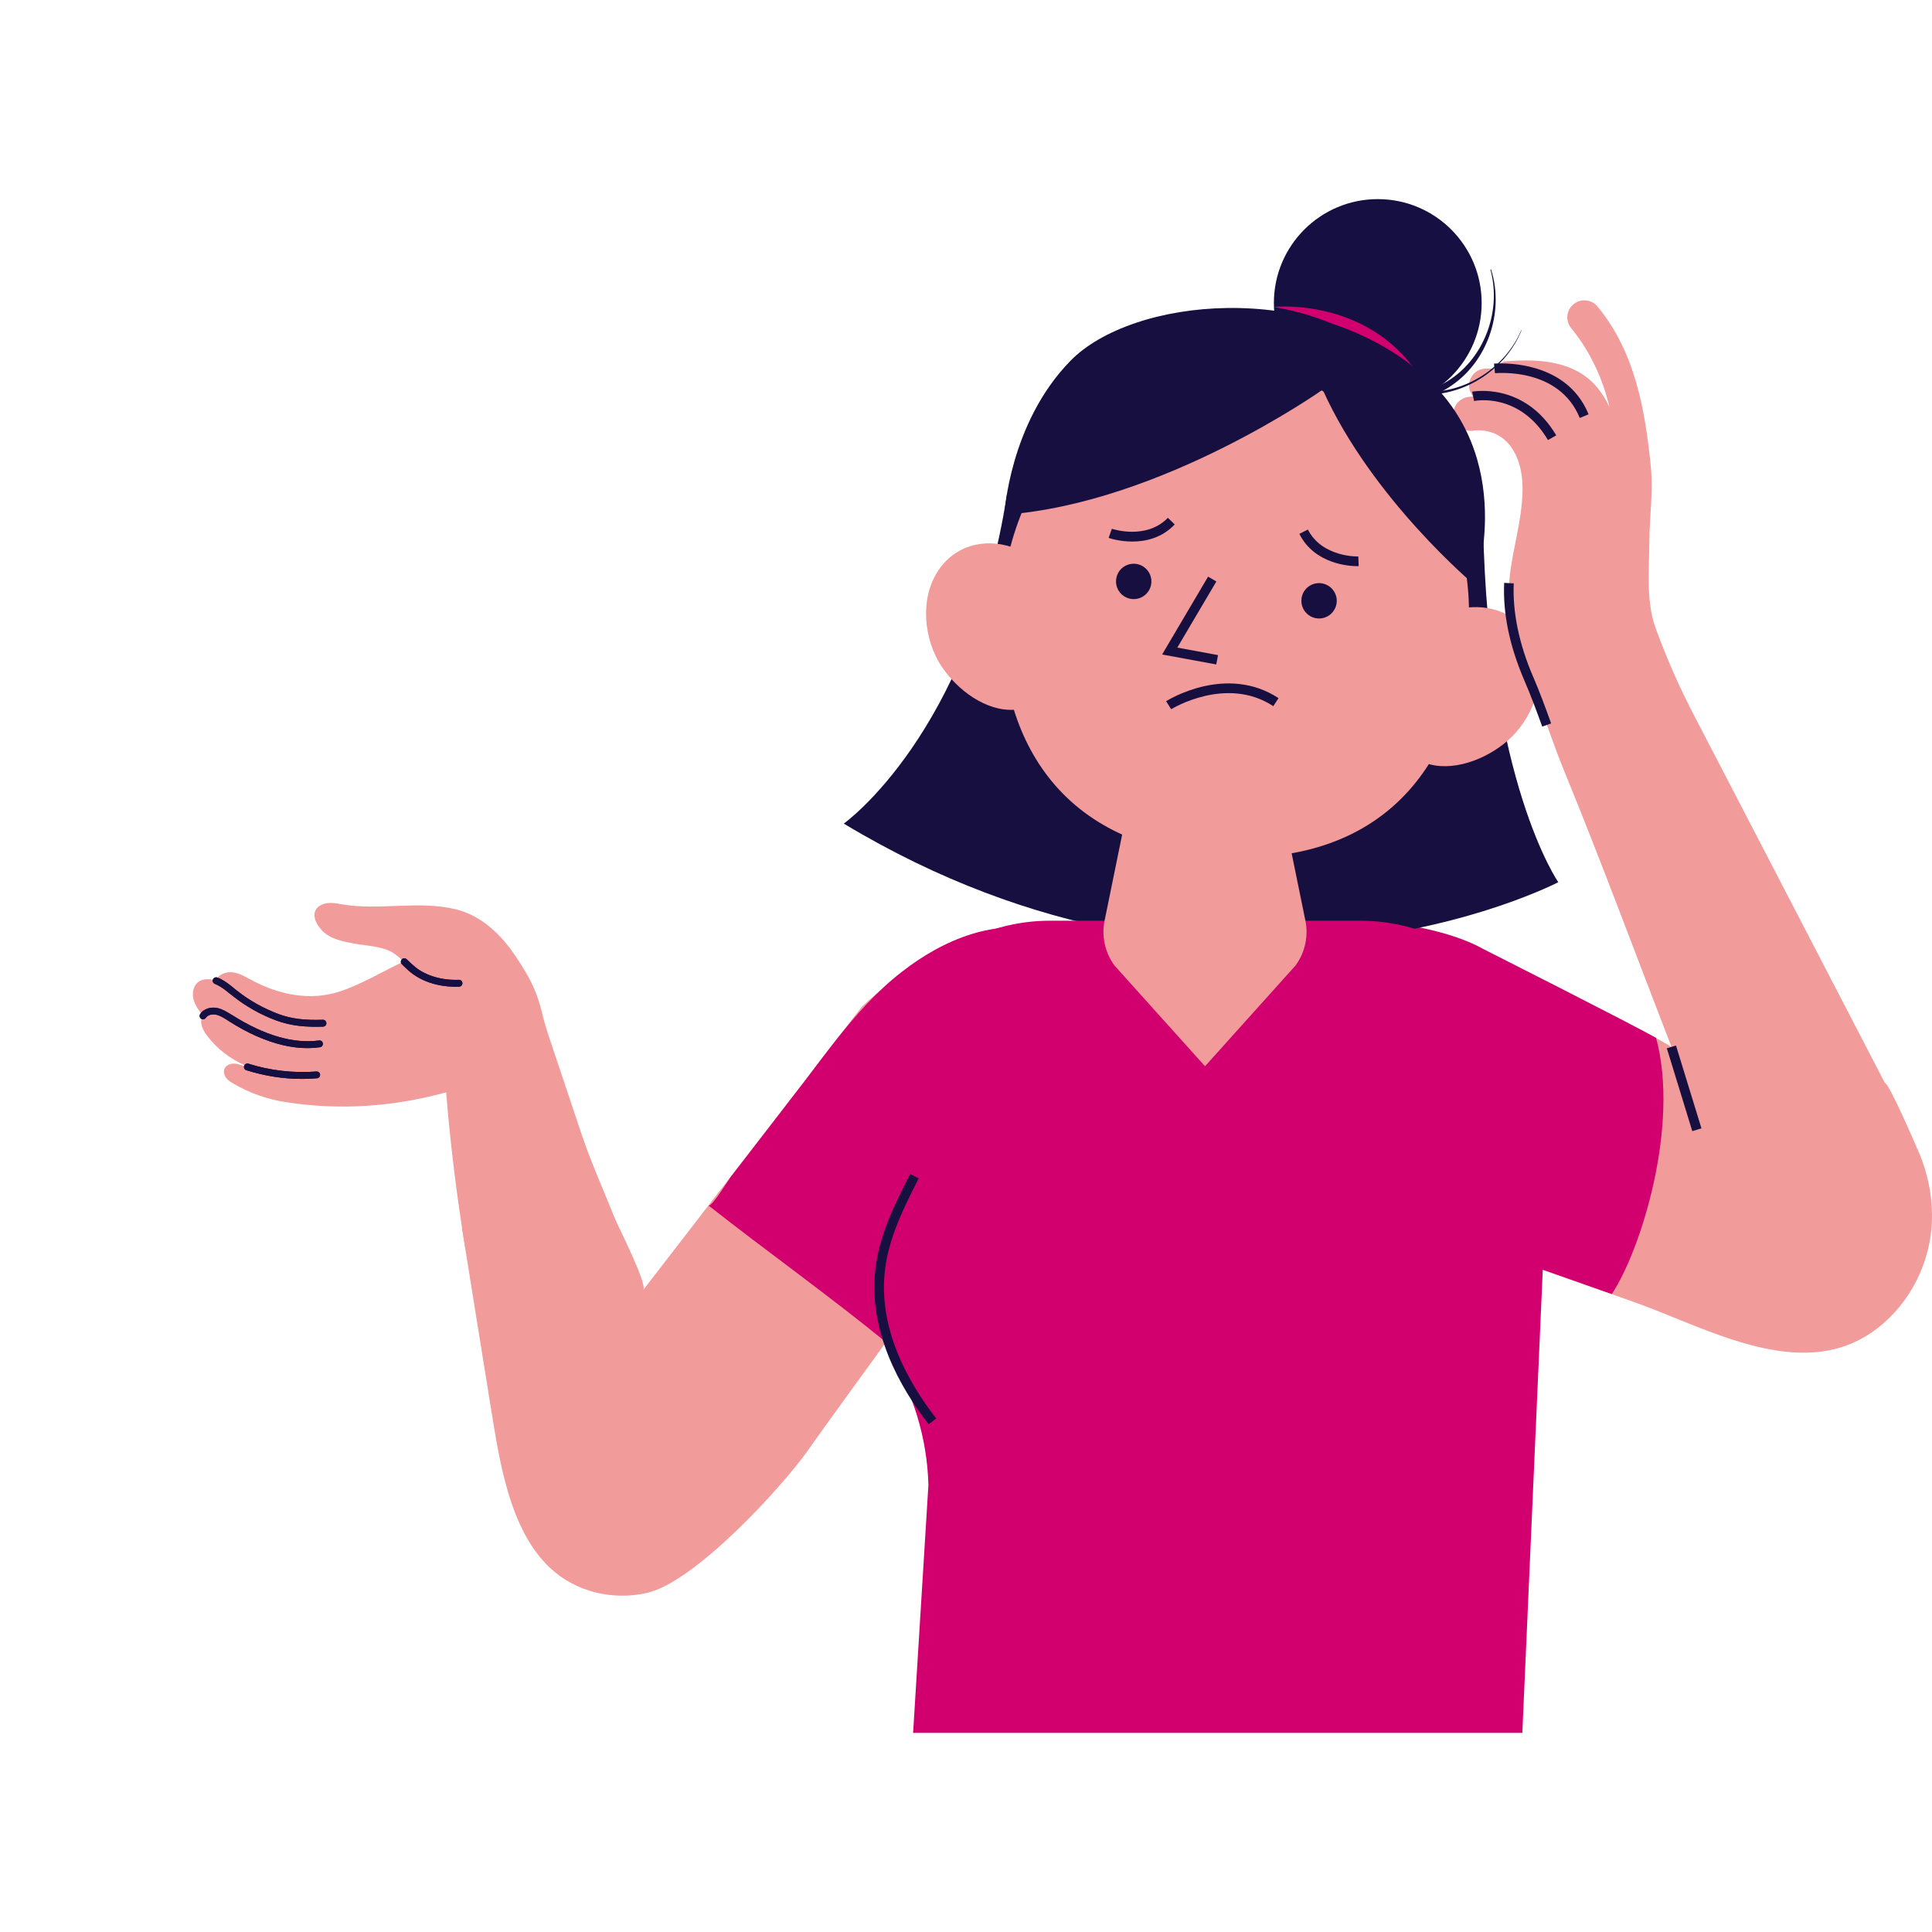 <svg width="245" height="245" viewBox="0 0 245 245" fill="none" xmlns="http://www.w3.org/2000/svg">
<path d="M127.934 130.941C122.057 126.813 121.393 116.197 109.288 127.671C109.288 127.671 81.595 163.556 81.577 163.571C82.126 162.858 78.306 155.363 77.95 154.458C76.688 151.284 75.118 147.791 73.856 144.179C68.677 146.154 64.193 154.294 58.591 155.768C60.355 166.711 60.678 168.894 62.315 178.946C63.365 185.372 64.631 193.966 69.694 198.773C72.98 201.899 77.772 203.012 82.126 201.976C88.195 200.551 99.187 188.576 102.487 183.88C105.613 179.429 111.018 172.127 114.139 167.676C121.181 157.657 117.603 157.494 124.645 147.475C128.806 141.606 133.806 135.065 127.934 130.941Z" fill="#F29B9B"/>
<path d="M110.015 127.218C111.359 125.793 112.799 124.449 114.369 123.235C117.009 121.178 119.971 119.463 123.175 118.461C124.778 117.96 126.46 117.652 128.145 117.604C129.634 117.555 130.703 118.428 132.143 118.654C133.001 118.784 135.8 122.96 136.367 123.64C139.493 127.348 131.059 129.546 130.25 134.386C129.474 139.03 127.369 143.659 124.682 147.497C117.64 157.516 121.218 157.68 114.176 167.699C113.642 168.46 113.026 169.332 112.38 170.223C104.967 164.187 97.197 158.649 89.866 152.887C90.385 152.887 92.293 149.747 92.665 149.246C93.7 147.917 94.721 146.577 95.757 145.248C97.813 142.579 99.87 139.906 101.923 137.252C104.543 133.803 107.068 130.325 110.015 127.218Z" fill="#D2006E"/>
<path d="M168.689 151.529C172.364 152.824 176.02 154.12 179.695 155.412C188.842 158.634 198 161.852 207.146 165.089C216.014 168.215 227.362 174.867 236.442 169.54C241.008 166.852 244.097 161.934 244.828 156.689C245.329 153.047 244.713 149.309 243.258 145.957C242.916 145.181 239.534 137.315 239.018 137.315C233.354 126.405 227.704 115.514 222.039 104.604C219.723 100.153 217.41 95.684 215.094 91.233C213.119 87.495 211.404 83.656 209.964 79.677C208.716 76.247 209.14 72.394 209.154 68.815C209.169 65.385 209.689 62.389 209.318 58.893C208.572 51.739 207.295 44.586 202.584 38.87C201.823 37.945 200.464 37.819 199.54 38.58C198.616 39.341 198.49 40.7 199.251 41.624C201.972 44.943 203.378 48.584 204.106 51.643C203.701 50.752 203.182 49.928 202.584 49.182C199.689 45.652 194.944 45.525 191.125 45.8C190.445 45.848 189.896 46.219 189.54 46.754C188.812 46.706 188.311 46.739 188.244 46.754C187.045 46.869 186.188 47.92 186.303 49.119C186.351 49.572 186.544 49.943 186.822 50.27C186.403 50.303 186.143 50.333 186.095 50.351C184.914 50.563 184.135 51.695 184.346 52.861C184.558 54.026 185.675 54.802 186.837 54.609C187.179 54.561 190.108 54.19 191.856 57.037C194.751 61.729 191.615 68.997 191.388 73.949C191.195 78.077 192.246 82.253 193.879 86.025C195.561 89.907 196.793 93.972 198.412 97.903C203.137 109.43 207.458 121.13 211.961 132.753C211.961 132.753 210.569 131.895 209.5 131.409C203.69 128.803 185.627 120.937 185.627 120.937C179.394 117.377 173.975 117.797 170.411 124.029C166.844 130.243 162.456 147.969 168.689 151.529ZM196.593 57.504C196.593 57.504 196.593 57.519 196.593 57.504C196.593 57.489 196.578 57.471 196.578 57.456C196.593 57.471 196.593 57.489 196.593 57.504Z" fill="#F29B9B"/>
<path d="M161.502 120.711C165.062 114.478 181.8 116.761 188.048 120.321C188.048 120.321 206.727 129.757 210.012 131.617C213.023 142.768 208.086 158.534 204.396 164.102L168.708 151.525C162.456 147.969 157.943 126.958 161.502 120.711Z" fill="#D2006E"/>
<path d="M188.077 66.714L127.703 62.653C122.959 93.1 107.001 104.444 107.001 104.444C155.737 133.755 197.61 111.872 197.61 111.872C197.61 111.872 188.727 99.151 188.077 66.714Z" fill="#170F40"/>
<path d="M127.024 76.425C126.2 93.468 134.341 107.696 155.155 108.698C175.969 109.701 185.438 96.315 186.247 79.272C187.072 62.23 174.61 45.024 158.247 44.245C141.902 43.454 127.852 59.383 127.024 76.425Z" fill="#F29B9B"/>
<path d="M148.521 89.941L147.875 88.92C148.184 88.727 155.53 84.21 162.134 88.53L161.469 89.551C155.515 85.635 148.585 89.893 148.521 89.941Z" fill="#170F40"/>
<path d="M188.857 95.557C190.167 94.83 191.318 93.906 192.19 92.937C195.023 89.748 196.366 84.748 194.18 80.88C192.268 77.498 188.207 76.332 184.599 77.335C184.599 77.335 181.102 78.79 179.628 80.653C179.773 80.263 175.437 92.242 178.366 95.238C181.136 98.048 185.471 97.451 188.857 95.557Z" fill="#F29B9B"/>
<path d="M121.152 86.637C120.101 85.587 119.225 84.388 118.661 83.207C116.816 79.373 116.879 74.19 120.038 71.068C122.807 68.333 127.013 68.318 130.235 70.274C130.235 70.274 133.197 72.62 134.103 74.821C134.07 74.417 134.976 87.105 131.334 89.195C127.9 91.14 123.887 89.373 121.152 86.637Z" fill="#F29B9B"/>
<path d="M154.234 84.261L147.371 82.996L153.199 73.125L154.249 73.737L149.297 82.123L154.461 83.077L154.234 84.261Z" fill="#170F40"/>
<path d="M165.081 75.712C164.821 76.926 165.582 78.107 166.796 78.381C168.009 78.641 169.19 77.88 169.465 76.666C169.724 75.453 168.964 74.272 167.75 73.997C166.536 73.737 165.337 74.499 165.081 75.712Z" fill="#170F40"/>
<path d="M141.576 73.255C141.316 74.469 142.077 75.649 143.291 75.924C144.505 76.184 145.685 75.423 145.96 74.209C146.22 72.995 145.459 71.815 144.245 71.54C143.035 71.28 141.836 72.037 141.576 73.255Z" fill="#170F40"/>
<path d="M172.138 71.796C171.247 71.796 166.733 71.603 164.773 67.702L165.857 67.152C167.639 70.682 172.201 70.582 172.249 70.567L172.297 71.781C172.264 71.796 172.216 71.796 172.138 71.796Z" fill="#170F40"/>
<path d="M143.598 68.674C141.947 68.674 140.703 68.255 140.588 68.207L140.993 67.056C141.041 67.071 145.362 68.511 148.098 65.664L148.97 66.506C147.322 68.236 145.269 68.674 143.598 68.674Z" fill="#170F40"/>
<path d="M174.718 51.598C181.994 51.598 187.892 45.7 187.892 38.424C187.892 31.148 181.994 25.25 174.718 25.25C167.442 25.25 161.543 31.148 161.543 38.424C161.543 45.7 167.442 51.598 174.718 51.598Z" fill="#160F41"/>
<path d="M172.104 49.33C176.329 51.112 181.622 50.269 185.149 47.162C188.679 44.055 190.279 38.825 189.002 34.181L189.083 34.166C190.557 38.78 189.199 44.219 185.605 47.649C182.012 51.064 176.429 52.244 171.651 50.481L172.104 49.33Z" fill="#160F41"/>
<path d="M169.966 43.116C172.231 47.244 176.99 49.898 181.748 49.672C186.507 49.431 191.021 46.305 192.918 41.869L192.952 41.884C191.14 46.368 186.637 49.653 181.767 50.01C176.878 50.351 171.911 47.727 169.432 43.439L169.966 43.116Z" fill="#160F41"/>
<path d="M161.502 38.921C161.502 38.921 175.148 37.448 181.218 49.894C181.232 49.898 174.695 41.156 161.502 38.921Z" fill="#D2006E"/>
<path d="M187.042 74.224C187.042 74.224 173.964 63.299 167.732 49.412C167.732 49.412 147.352 63.849 127.362 65.274C127.362 65.274 127.979 53.67 135.763 45.737C143.547 37.804 166.191 35.328 180.227 47.322C192.677 57.943 187.042 74.224 187.042 74.224Z" fill="#170F40"/>
<path d="M193.048 219.75H115.792L117.733 188.301C117.57 182.343 115.792 176.548 112.618 171.515L109.236 144.242C107.425 129.657 118.657 116.757 133.176 116.757H172.442C186.96 116.757 198.193 129.642 196.382 144.242L193.048 219.75Z" fill="#D2006E"/>
<path d="M152.809 135.214L164.283 122.444C165.545 120.729 165.983 118.543 165.482 116.471L161.952 99.169H143.662L140.132 116.471C139.631 118.543 140.069 120.729 141.331 122.444L152.809 135.214Z" fill="#F29B9B"/>
<path d="M200.332 53.005C197.726 46.594 189.923 47.307 189.585 47.326L189.455 46.112C189.552 46.112 198.502 45.288 201.449 52.538L200.332 53.005Z" fill="#170F40"/>
<path d="M196.3 55.804C192.707 49.75 187.153 50.804 186.927 50.852L186.686 49.672C186.749 49.657 193.304 48.395 197.35 55.207L196.3 55.804Z" fill="#170F40"/>
<path d="M212.534 132.58L211.374 132.937L214.602 143.443L215.763 143.087L212.534 132.58Z" fill="#170F40"/>
<path d="M117.767 180.613C114.125 175.951 110.012 168.701 111.033 160.705C111.582 156.433 113.524 152.579 115.42 148.875L116.504 149.424C114.66 153.051 112.766 156.804 112.247 160.869C111.259 168.445 115.224 175.387 118.721 179.871L117.767 180.613Z" fill="#170F40"/>
<path d="M24.537 126.717C24.311 125.811 24.571 124.694 25.51 124.323C26.093 124.096 26.772 124.144 27.37 124.371C27.659 123.577 28.647 123.205 29.508 123.302C30.399 123.417 31.189 123.899 31.969 124.323C35.399 126.153 39.349 126.962 43.09 125.73C45.841 124.824 48.544 123.187 51.183 121.925C50.633 121.405 50.051 120.889 49.386 120.581C48.042 119.965 46.197 119.902 44.757 119.627C43.606 119.4 42.426 119.174 41.457 118.528C40.533 117.912 39.271 116.23 40.195 115.161C40.551 114.757 41.101 114.563 41.635 114.515C42.17 114.467 42.704 114.563 43.239 114.66C48.08 115.517 53.065 114.14 57.853 115.324C60.719 116.037 63.002 118.027 64.732 120.343C65.541 121.442 66.302 122.641 66.967 123.822C67.776 125.228 68.392 126.962 68.763 128.547C69.168 130.281 69.784 131.977 70.349 133.677C71.384 136.784 72.435 139.91 73.474 143.017C73.734 143.811 74.009 144.602 74.269 145.396C69.283 149.862 64.235 154.25 59.023 158.411C57.939 151.822 57.111 145.17 56.58 138.518C49.895 140.348 43.161 140.834 36.234 139.765C33.918 139.409 31.668 138.614 29.63 137.434C29.274 137.222 28.918 137.014 28.676 136.688C28.435 136.365 28.305 135.912 28.465 135.537C28.643 135.117 29.144 134.891 29.597 134.872C30.065 134.872 30.503 135.036 30.941 135.181C31.004 135.195 31.085 135.229 31.152 135.244L31.186 135.147C29.226 134.323 27.481 132.979 26.215 131.279C25.681 130.566 25.243 129.598 25.714 128.851C25.714 128.837 25.729 128.837 25.729 128.818L25.714 128.803C25.235 128.172 24.734 127.493 24.537 126.717Z" fill="#F29B9B"/>
<path d="M55.354 124.853C54.126 124.564 53.008 124.044 52.132 123.346C51.776 123.072 51.453 122.749 51.13 122.441L50.967 122.277C50.788 122.114 50.788 121.839 50.952 121.661C51.115 121.483 51.39 121.483 51.568 121.646L51.746 121.809C52.069 122.118 52.377 122.407 52.7 122.667C54.059 123.751 56.067 124.334 58.187 124.252C58.428 124.237 58.625 124.43 58.64 124.672C58.654 124.913 58.461 125.11 58.22 125.124C57.199 125.162 56.245 125.065 55.354 124.853Z" fill="#160F41"/>
<path d="M36.42 129.824C35.953 129.709 35.496 129.583 35.062 129.419C33.038 128.673 31.16 127.608 29.493 126.279C29.378 126.182 29.267 126.086 29.137 126.004C28.636 125.6 28.165 125.21 27.615 124.935C27.5 124.872 27.374 124.82 27.259 124.772C27.032 124.69 26.917 124.449 26.999 124.222C27.081 123.996 27.34 123.881 27.548 123.963C27.693 124.011 27.838 124.078 28.001 124.156C28.617 124.464 29.152 124.902 29.668 125.321C29.783 125.418 29.894 125.499 30.009 125.596C31.613 126.873 33.41 127.879 35.351 128.606C36.921 129.189 38.636 129.401 40.934 129.319C41.175 129.304 41.372 129.497 41.387 129.739C41.402 129.98 41.209 130.177 40.968 130.191C39.204 130.243 37.745 130.147 36.42 129.824Z" fill="#160F41"/>
<path d="M35.837 132.527C33.669 132.007 31.387 131.005 29.007 129.483L28.862 129.386C28.376 129.078 27.923 128.788 27.407 128.673C26.969 128.577 26.372 128.659 26.112 129.063C25.982 129.256 25.707 129.323 25.514 129.193C25.321 129.063 25.254 128.788 25.384 128.595C25.87 127.849 26.839 127.671 27.585 127.834C28.231 127.979 28.799 128.336 29.319 128.659L29.464 128.74C33.495 131.298 37.2 132.382 40.455 131.944C40.697 131.91 40.908 132.074 40.941 132.315C40.975 132.556 40.812 132.768 40.57 132.801C39.056 133.013 37.486 132.916 35.837 132.527Z" fill="#160F41"/>
<path d="M32.938 136.183C32.37 136.053 31.806 135.893 31.238 135.715C31.011 135.652 30.881 135.392 30.963 135.166C31.045 134.939 31.286 134.809 31.512 134.891C34.263 135.763 37.244 136.105 40.124 135.878C40.366 135.864 40.577 136.042 40.592 136.268C40.607 136.51 40.429 136.721 40.203 136.736C37.779 136.944 35.303 136.751 32.938 136.183Z" fill="#160F41"/>
<path d="M55.354 124.853C54.126 124.564 53.008 124.044 52.132 123.346C51.776 123.072 51.453 122.749 51.13 122.441L50.967 122.277C50.788 122.114 50.788 121.839 50.952 121.661C51.115 121.483 51.39 121.483 51.568 121.646L51.746 121.809C52.069 122.118 52.377 122.407 52.7 122.667C54.059 123.751 56.067 124.334 58.187 124.252C58.428 124.237 58.625 124.43 58.64 124.672C58.654 124.913 58.461 125.11 58.22 125.124C57.199 125.162 56.245 125.065 55.354 124.853Z" fill="#160F41"/>
<path d="M36.42 129.824C35.953 129.709 35.496 129.583 35.062 129.419C33.038 128.673 31.16 127.608 29.493 126.279C29.378 126.182 29.267 126.086 29.137 126.004C28.636 125.6 28.165 125.21 27.615 124.935C27.5 124.872 27.374 124.82 27.259 124.772C27.032 124.69 26.917 124.449 26.999 124.222C27.081 123.996 27.34 123.881 27.548 123.963C27.693 124.011 27.838 124.078 28.001 124.156C28.617 124.464 29.152 124.902 29.668 125.321C29.783 125.418 29.894 125.499 30.009 125.596C31.613 126.873 33.41 127.879 35.351 128.606C36.921 129.189 38.636 129.401 40.934 129.319C41.175 129.304 41.372 129.497 41.387 129.739C41.402 129.98 41.209 130.177 40.968 130.191C39.204 130.243 37.745 130.147 36.42 129.824Z" fill="#160F41"/>
<path d="M35.837 132.527C33.669 132.007 31.387 131.005 29.007 129.483L28.862 129.386C28.376 129.078 27.923 128.788 27.407 128.673C26.969 128.577 26.372 128.659 26.112 129.063C25.982 129.256 25.707 129.323 25.514 129.193C25.321 129.063 25.254 128.788 25.384 128.595C25.87 127.849 26.839 127.671 27.585 127.834C28.231 127.979 28.799 128.336 29.319 128.659L29.464 128.74C33.495 131.298 37.2 132.382 40.455 131.944C40.697 131.91 40.908 132.074 40.941 132.315C40.975 132.556 40.812 132.768 40.57 132.801C39.056 133.013 37.486 132.916 35.837 132.527Z" fill="#160F41"/>
<path d="M32.938 136.183C32.37 136.053 31.806 135.893 31.238 135.715C31.011 135.652 30.881 135.392 30.963 135.166C31.045 134.939 31.286 134.809 31.512 134.891C34.263 135.763 37.244 136.105 40.124 135.878C40.366 135.864 40.577 136.042 40.592 136.268C40.607 136.51 40.429 136.721 40.203 136.736C37.779 136.944 35.303 136.751 32.938 136.183Z" fill="#160F41"/>
<path d="M195.572 92.142C194.845 90.134 194.117 88.159 193.289 86.251C191.43 81.93 190.568 77.787 190.747 73.916L191.96 73.979C191.797 77.606 192.64 81.7 194.403 85.78C195.246 87.721 195.973 89.715 196.701 91.738L195.572 92.142Z" fill="#170F40"/>
</svg>
